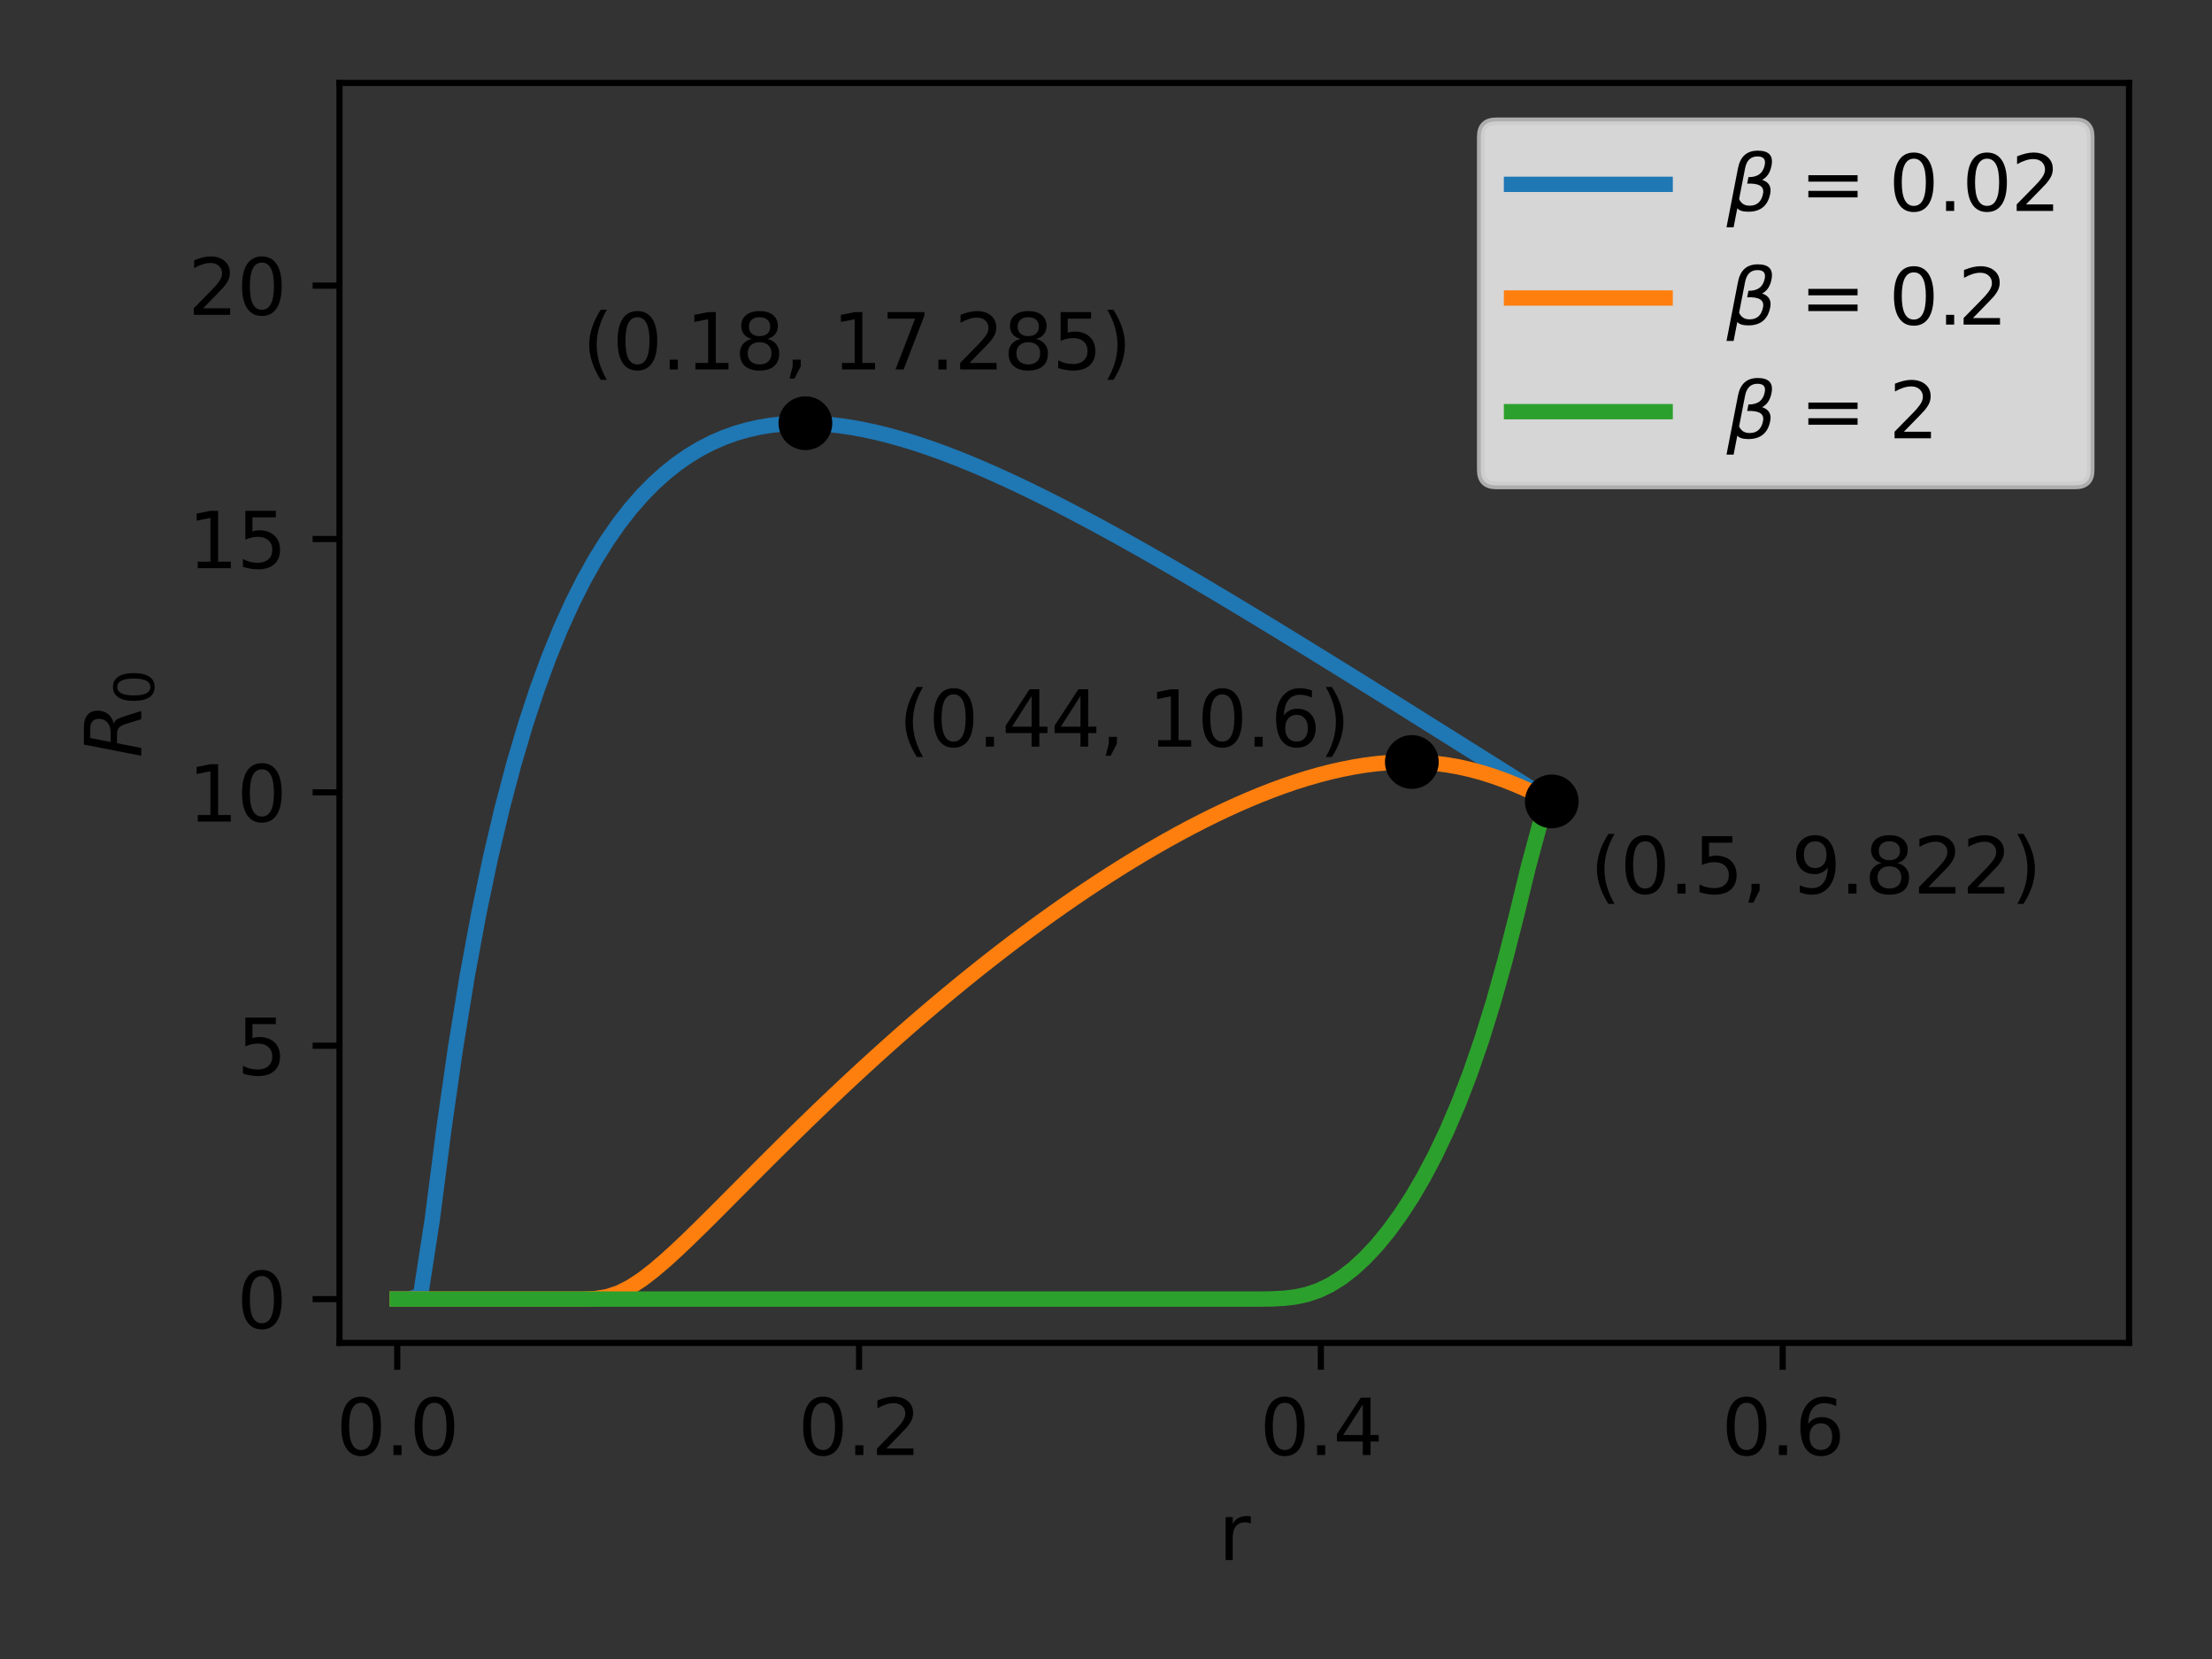 <?xml version="1.0" encoding="utf-8" standalone="no"?>
<!DOCTYPE svg PUBLIC "-//W3C//DTD SVG 1.1//EN"
  "http://www.w3.org/Graphics/SVG/1.1/DTD/svg11.dtd">
<svg xmlns:xlink="http://www.w3.org/1999/xlink" width="288pt" height="216pt" viewBox="0 0 288 216" xmlns="http://www.w3.org/2000/svg" version="1.1">
 <rect x="0" y="0" width="288" height="216" fill="#333333" stroke="none"/>
 <defs>
  <style type="text/css">*{stroke-linejoin: round; stroke-linecap: butt}</style>
 </defs>
 <g id="figure_1">
  <g id="patch_1">
   <path d="M 0 216 
L 288 216 
L 288 0 
L 0 0 
L 0 216 
z
" style="fill: none"/>
  </g>
  <g id="axes_1">
   <g id="patch_2">
    <path d="M 44.203 174.844 
L 277.2 174.844 
L 277.2 10.8 
L 44.203 10.8 
L 44.203 174.844 
z
" style="fill: none"/>
   </g>
   <g id="matplotlib.axis_1">
    <g id="xtick_1">
     <g id="line2d_1">
      <defs>
       <path id="m87cace5338" d="M 0 0 
L 0 3.5 
" style="stroke: #000000; stroke-width: 0.8"/>
      </defs>
      <g>
       <use xlink:href="#m87cace5338" x="51.719" y="174.844" style="stroke: #000000; stroke-width: 0.8"/>
      </g>
     </g>
     <g id="text_1">
      <!-- 0.0 -->
      <g transform="translate(43.768 189.442)scale(0.1 -0.1)">
       <defs>
        <path id="DejaVuSans-30" d="M 2034 4250 
Q 1547 4250 1301 3770 
Q 1056 3291 1056 2328 
Q 1056 1369 1301 889 
Q 1547 409 2034 409 
Q 2525 409 2770 889 
Q 3016 1369 3016 2328 
Q 3016 3291 2770 3770 
Q 2525 4250 2034 4250 
z
M 2034 4750 
Q 2819 4750 3233 4129 
Q 3647 3509 3647 2328 
Q 3647 1150 3233 529 
Q 2819 -91 2034 -91 
Q 1250 -91 836 529 
Q 422 1150 422 2328 
Q 422 3509 836 4129 
Q 1250 4750 2034 4750 
z
" transform="scale(0.016)"/>
        <path id="DejaVuSans-2e" d="M 684 794 
L 1344 794 
L 1344 0 
L 684 0 
L 684 794 
z
" transform="scale(0.016)"/>
       </defs>
       <use xlink:href="#DejaVuSans-30"/>
       <use xlink:href="#DejaVuSans-2e" x="63.623"/>
       <use xlink:href="#DejaVuSans-30" x="95.41"/>
      </g>
     </g>
    </g>
    <g id="xtick_2">
     <g id="line2d_2">
      <g>
       <use xlink:href="#m87cace5338" x="111.847" y="174.844" style="stroke: #000000; stroke-width: 0.8"/>
      </g>
     </g>
     <g id="text_2">
      <!-- 0.2 -->
      <g transform="translate(103.896 189.442)scale(0.1 -0.1)">
       <defs>
        <path id="DejaVuSans-32" d="M 1228 531 
L 3431 531 
L 3431 0 
L 469 0 
L 469 531 
Q 828 903 1448 1529 
Q 2069 2156 2228 2338 
Q 2531 2678 2651 2914 
Q 2772 3150 2772 3378 
Q 2772 3750 2511 3984 
Q 2250 4219 1831 4219 
Q 1534 4219 1204 4116 
Q 875 4013 500 3803 
L 500 4441 
Q 881 4594 1212 4672 
Q 1544 4750 1819 4750 
Q 2544 4750 2975 4387 
Q 3406 4025 3406 3419 
Q 3406 3131 3298 2873 
Q 3191 2616 2906 2266 
Q 2828 2175 2409 1742 
Q 1991 1309 1228 531 
z
" transform="scale(0.016)"/>
       </defs>
       <use xlink:href="#DejaVuSans-30"/>
       <use xlink:href="#DejaVuSans-2e" x="63.623"/>
       <use xlink:href="#DejaVuSans-32" x="95.41"/>
      </g>
     </g>
    </g>
    <g id="xtick_3">
     <g id="line2d_3">
      <g>
       <use xlink:href="#m87cace5338" x="171.976" y="174.844" style="stroke: #000000; stroke-width: 0.8"/>
      </g>
     </g>
     <g id="text_3">
      <!-- 0.4 -->
      <g transform="translate(164.024 189.442)scale(0.1 -0.1)">
       <defs>
        <path id="DejaVuSans-34" d="M 2419 4116 
L 825 1625 
L 2419 1625 
L 2419 4116 
z
M 2253 4666 
L 3047 4666 
L 3047 1625 
L 3713 1625 
L 3713 1100 
L 3047 1100 
L 3047 0 
L 2419 0 
L 2419 1100 
L 313 1100 
L 313 1709 
L 2253 4666 
z
" transform="scale(0.016)"/>
       </defs>
       <use xlink:href="#DejaVuSans-30"/>
       <use xlink:href="#DejaVuSans-2e" x="63.623"/>
       <use xlink:href="#DejaVuSans-34" x="95.41"/>
      </g>
     </g>
    </g>
    <g id="xtick_4">
     <g id="line2d_4">
      <g>
       <use xlink:href="#m87cace5338" x="232.104" y="174.844" style="stroke: #000000; stroke-width: 0.8"/>
      </g>
     </g>
     <g id="text_4">
      <!-- 0.6 -->
      <g transform="translate(224.152 189.442)scale(0.1 -0.1)">
       <defs>
        <path id="DejaVuSans-36" d="M 2113 2584 
Q 1688 2584 1439 2293 
Q 1191 2003 1191 1497 
Q 1191 994 1439 701 
Q 1688 409 2113 409 
Q 2538 409 2786 701 
Q 3034 994 3034 1497 
Q 3034 2003 2786 2293 
Q 2538 2584 2113 2584 
z
M 3366 4563 
L 3366 3988 
Q 3128 4100 2886 4159 
Q 2644 4219 2406 4219 
Q 1781 4219 1451 3797 
Q 1122 3375 1075 2522 
Q 1259 2794 1537 2939 
Q 1816 3084 2150 3084 
Q 2853 3084 3261 2657 
Q 3669 2231 3669 1497 
Q 3669 778 3244 343 
Q 2819 -91 2113 -91 
Q 1303 -91 875 529 
Q 447 1150 447 2328 
Q 447 3434 972 4092 
Q 1497 4750 2381 4750 
Q 2619 4750 2861 4703 
Q 3103 4656 3366 4563 
z
" transform="scale(0.016)"/>
       </defs>
       <use xlink:href="#DejaVuSans-30"/>
       <use xlink:href="#DejaVuSans-2e" x="63.623"/>
       <use xlink:href="#DejaVuSans-36" x="95.41"/>
      </g>
     </g>
    </g>
    <g id="text_5">
     <!-- r -->
     <g transform="translate(158.646 203.12)scale(0.1 -0.1)">
      <defs>
       <path id="DejaVuSans-72" d="M 2631 2963 
Q 2534 3019 2420 3045 
Q 2306 3072 2169 3072 
Q 1681 3072 1420 2755 
Q 1159 2438 1159 1844 
L 1159 0 
L 581 0 
L 581 3500 
L 1159 3500 
L 1159 2956 
Q 1341 3275 1631 3429 
Q 1922 3584 2338 3584 
Q 2397 3584 2469 3576 
Q 2541 3569 2628 3553 
L 2631 2963 
z
" transform="scale(0.016)"/>
      </defs>
      <use xlink:href="#DejaVuSans-72"/>
     </g>
    </g>
   </g>
   <g id="matplotlib.axis_2">
    <g id="ytick_1">
     <g id="line2d_5">
      <defs>
       <path id="mcb78418633" d="M 0 0 
L -3.5 0 
" style="stroke: #000000; stroke-width: 0.8"/>
      </defs>
      <g>
       <use xlink:href="#mcb78418633" x="44.203" y="169.142" style="stroke: #000000; stroke-width: 0.8"/>
      </g>
     </g>
     <g id="text_6">
      <!-- 0 -->
      <g transform="translate(30.841 172.941)scale(0.1 -0.1)">
       <use xlink:href="#DejaVuSans-30"/>
      </g>
     </g>
    </g>
    <g id="ytick_2">
     <g id="line2d_6">
      <g>
       <use xlink:href="#mcb78418633" x="44.203" y="136.154" style="stroke: #000000; stroke-width: 0.8"/>
      </g>
     </g>
     <g id="text_7">
      <!-- 5 -->
      <g transform="translate(30.841 139.953)scale(0.1 -0.1)">
       <defs>
        <path id="DejaVuSans-35" d="M 691 4666 
L 3169 4666 
L 3169 4134 
L 1269 4134 
L 1269 2991 
Q 1406 3038 1543 3061 
Q 1681 3084 1819 3084 
Q 2600 3084 3056 2656 
Q 3513 2228 3513 1497 
Q 3513 744 3044 326 
Q 2575 -91 1722 -91 
Q 1428 -91 1123 -41 
Q 819 9 494 109 
L 494 744 
Q 775 591 1075 516 
Q 1375 441 1709 441 
Q 2250 441 2565 725 
Q 2881 1009 2881 1497 
Q 2881 1984 2565 2268 
Q 2250 2553 1709 2553 
Q 1456 2553 1204 2497 
Q 953 2441 691 2322 
L 691 4666 
z
" transform="scale(0.016)"/>
       </defs>
       <use xlink:href="#DejaVuSans-35"/>
      </g>
     </g>
    </g>
    <g id="ytick_3">
     <g id="line2d_7">
      <g>
       <use xlink:href="#mcb78418633" x="44.203" y="103.166" style="stroke: #000000; stroke-width: 0.8"/>
      </g>
     </g>
     <g id="text_8">
      <!-- 10 -->
      <g transform="translate(24.478 106.965)scale(0.1 -0.1)">
       <defs>
        <path id="DejaVuSans-31" d="M 794 531 
L 1825 531 
L 1825 4091 
L 703 3866 
L 703 4441 
L 1819 4666 
L 2450 4666 
L 2450 531 
L 3481 531 
L 3481 0 
L 794 0 
L 794 531 
z
" transform="scale(0.016)"/>
       </defs>
       <use xlink:href="#DejaVuSans-31"/>
       <use xlink:href="#DejaVuSans-30" x="63.623"/>
      </g>
     </g>
    </g>
    <g id="ytick_4">
     <g id="line2d_8">
      <g>
       <use xlink:href="#mcb78418633" x="44.203" y="70.178" style="stroke: #000000; stroke-width: 0.8"/>
      </g>
     </g>
     <g id="text_9">
      <!-- 15 -->
      <g transform="translate(24.478 73.977)scale(0.1 -0.1)">
       <use xlink:href="#DejaVuSans-31"/>
       <use xlink:href="#DejaVuSans-35" x="63.623"/>
      </g>
     </g>
    </g>
    <g id="ytick_5">
     <g id="line2d_9">
      <g>
       <use xlink:href="#mcb78418633" x="44.203" y="37.19" style="stroke: #000000; stroke-width: 0.8"/>
      </g>
     </g>
     <g id="text_10">
      <!-- 20 -->
      <g transform="translate(24.478 40.989)scale(0.1 -0.1)">
       <use xlink:href="#DejaVuSans-32"/>
       <use xlink:href="#DejaVuSans-30" x="63.623"/>
      </g>
     </g>
    </g>
    <g id="text_11">
     <!-- $R_0$ -->
     <g transform="translate(18.398 98.672)rotate(-90)scale(0.1 -0.1)">
      <defs>
       <path id="DejaVuSans-Oblique-52" d="M 1613 4147 
L 1294 2491 
L 2106 2491 
Q 2584 2491 2879 2755 
Q 3175 3019 3175 3444 
Q 3175 3784 2976 3965 
Q 2778 4147 2406 4147 
L 1613 4147 
z
M 2772 2241 
Q 2972 2194 3105 2009 
Q 3238 1825 3413 1275 
L 3809 0 
L 3144 0 
L 2778 1197 
Q 2638 1659 2453 1815 
Q 2269 1972 1888 1972 
L 1191 1972 
L 806 0 
L 172 0 
L 1081 4666 
L 2503 4666 
Q 3150 4666 3495 4373 
Q 3841 4081 3841 3531 
Q 3841 3044 3547 2687 
Q 3253 2331 2772 2241 
z
" transform="scale(0.016)"/>
      </defs>
      <use xlink:href="#DejaVuSans-Oblique-52" transform="translate(0 0.094)"/>
      <use xlink:href="#DejaVuSans-30" transform="translate(69.482 -16.312)scale(0.7)"/>
     </g>
    </g>
   </g>
   <g id="line2d_10">
    <path d="M 51.719 169.142 
L 53.238 169.142 
L 54.756 168.67 
L 56.274 158.837 
L 57.793 147.023 
L 59.311 136.42 
L 60.829 127.099 
L 62.348 118.897 
L 63.866 111.648 
L 65.385 105.211 
L 66.903 99.471 
L 68.421 94.337 
L 69.94 89.732 
L 71.458 85.595 
L 72.977 81.874 
L 74.495 78.526 
L 76.013 75.513 
L 77.532 72.803 
L 79.05 70.37 
L 80.569 68.187 
L 82.087 66.235 
L 83.605 64.493 
L 85.124 62.946 
L 86.642 61.577 
L 88.161 60.372 
L 89.679 59.32 
L 91.197 58.409 
L 92.716 57.628 
L 94.234 56.969 
L 95.752 56.422 
L 97.271 55.98 
L 98.789 55.635 
L 100.308 55.381 
L 101.826 55.21 
L 103.344 55.119 
L 104.863 55.1 
L 106.381 55.15 
L 107.9 55.263 
L 109.418 55.435 
L 110.936 55.663 
L 112.455 55.942 
L 113.973 56.27 
L 115.492 56.642 
L 117.01 57.056 
L 118.528 57.509 
L 120.047 57.998 
L 121.565 58.522 
L 123.083 59.077 
L 124.602 59.662 
L 126.12 60.274 
L 127.639 60.912 
L 129.157 61.574 
L 130.675 62.258 
L 132.194 62.963 
L 133.712 63.687 
L 135.231 64.43 
L 136.749 65.189 
L 138.267 65.963 
L 139.786 66.752 
L 141.304 67.555 
L 142.823 68.37 
L 144.341 69.197 
L 145.859 70.034 
L 147.378 70.882 
L 148.896 71.738 
L 150.414 72.604 
L 151.933 73.477 
L 153.451 74.358 
L 154.97 75.246 
L 156.488 76.14 
L 158.006 77.04 
L 159.525 77.945 
L 161.043 78.856 
L 162.562 79.771 
L 164.08 80.69 
L 165.598 81.613 
L 167.117 82.54 
L 168.635 83.47 
L 170.154 84.403 
L 171.672 85.339 
L 173.19 86.277 
L 174.709 87.218 
L 176.227 88.16 
L 177.745 89.105 
L 179.264 90.051 
L 180.782 90.999 
L 182.301 91.948 
L 183.819 92.898 
L 185.337 93.85 
L 186.856 94.802 
L 188.374 95.754 
L 189.893 96.708 
L 191.411 97.662 
L 192.929 98.616 
L 194.448 99.571 
L 195.966 100.525 
L 197.485 101.48 
L 199.003 102.434 
L 200.521 103.389 
L 202.04 104.343 
" clip-path="url(#p0b627331d2)" style="fill: none; stroke: #1f77b4; stroke-width: 2; stroke-linecap: square"/>
   </g>
   <g id="line2d_11">
    <path d="M 51.719 169.142 
L 53.238 169.142 
L 54.756 169.142 
L 56.274 169.142 
L 57.793 169.142 
L 59.311 169.142 
L 60.829 169.142 
L 62.348 169.142 
L 63.866 169.142 
L 65.385 169.142 
L 66.903 169.142 
L 68.421 169.142 
L 69.94 169.142 
L 71.458 169.142 
L 72.977 169.142 
L 74.495 169.142 
L 76.013 169.135 
L 77.532 169.07 
L 79.05 168.829 
L 80.569 168.329 
L 82.087 167.562 
L 83.605 166.567 
L 85.124 165.398 
L 86.642 164.103 
L 88.161 162.719 
L 89.679 161.276 
L 91.197 159.794 
L 92.716 158.286 
L 94.234 156.765 
L 95.752 155.238 
L 97.271 153.71 
L 98.789 152.187 
L 100.308 150.67 
L 101.826 149.164 
L 103.344 147.669 
L 104.863 146.187 
L 106.381 144.719 
L 107.9 143.266 
L 109.418 141.83 
L 110.936 140.41 
L 112.455 139.007 
L 113.973 137.621 
L 115.492 136.254 
L 117.01 134.904 
L 118.528 133.573 
L 120.047 132.26 
L 121.565 130.967 
L 123.083 129.692 
L 124.602 128.437 
L 126.12 127.201 
L 127.639 125.985 
L 129.157 124.789 
L 130.675 123.612 
L 132.194 122.456 
L 133.712 121.32 
L 135.231 120.205 
L 136.749 119.11 
L 138.267 118.037 
L 139.786 116.985 
L 141.304 115.955 
L 142.823 114.948 
L 144.341 113.963 
L 145.859 113.001 
L 147.378 112.062 
L 148.896 111.147 
L 150.414 110.258 
L 151.933 109.393 
L 153.451 108.555 
L 154.97 107.743 
L 156.488 106.959 
L 158.006 106.204 
L 159.525 105.478 
L 161.043 104.783 
L 162.562 104.121 
L 164.08 103.491 
L 165.598 102.897 
L 167.117 102.339 
L 168.635 101.819 
L 170.154 101.34 
L 171.672 100.902 
L 173.19 100.509 
L 174.709 100.162 
L 176.227 99.865 
L 177.745 99.619 
L 179.264 99.427 
L 180.782 99.293 
L 182.301 99.22 
L 183.819 99.209 
L 185.337 99.264 
L 186.856 99.388 
L 188.374 99.582 
L 189.893 99.847 
L 191.411 100.186 
L 192.929 100.596 
L 194.448 101.076 
L 195.966 101.622 
L 197.485 102.229 
L 199.003 102.89 
L 200.521 103.597 
L 202.04 104.343 
" clip-path="url(#p0b627331d2)" style="fill: none; stroke: #ff7f0e; stroke-width: 2; stroke-linecap: square"/>
   </g>
   <g id="line2d_12">
    <path d="M 51.719 169.142 
L 53.238 169.142 
L 54.756 169.142 
L 56.274 169.142 
L 57.793 169.142 
L 59.311 169.142 
L 60.829 169.142 
L 62.348 169.142 
L 63.866 169.142 
L 65.385 169.142 
L 66.903 169.142 
L 68.421 169.142 
L 69.94 169.142 
L 71.458 169.142 
L 72.977 169.142 
L 74.495 169.142 
L 76.013 169.142 
L 77.532 169.142 
L 79.05 169.142 
L 80.569 169.142 
L 82.087 169.142 
L 83.605 169.142 
L 85.124 169.142 
L 86.642 169.142 
L 88.161 169.142 
L 89.679 169.142 
L 91.197 169.142 
L 92.716 169.142 
L 94.234 169.142 
L 95.752 169.142 
L 97.271 169.142 
L 98.789 169.142 
L 100.308 169.142 
L 101.826 169.142 
L 103.344 169.142 
L 104.863 169.142 
L 106.381 169.142 
L 107.9 169.142 
L 109.418 169.142 
L 110.936 169.142 
L 112.455 169.142 
L 113.973 169.142 
L 115.492 169.142 
L 117.01 169.142 
L 118.528 169.142 
L 120.047 169.142 
L 121.565 169.142 
L 123.083 169.142 
L 124.602 169.142 
L 126.12 169.142 
L 127.639 169.142 
L 129.157 169.142 
L 130.675 169.142 
L 132.194 169.142 
L 133.712 169.142 
L 135.231 169.142 
L 136.749 169.142 
L 138.267 169.142 
L 139.786 169.142 
L 141.304 169.142 
L 142.823 169.142 
L 144.341 169.142 
L 145.859 169.142 
L 147.378 169.142 
L 148.896 169.142 
L 150.414 169.142 
L 151.933 169.142 
L 153.451 169.142 
L 154.97 169.142 
L 156.488 169.142 
L 158.006 169.142 
L 159.525 169.142 
L 161.043 169.142 
L 162.562 169.141 
L 164.08 169.137 
L 165.598 169.114 
L 167.117 169.039 
L 168.635 168.863 
L 170.154 168.537 
L 171.672 168.022 
L 173.19 167.293 
L 174.709 166.341 
L 176.227 165.164 
L 177.745 163.763 
L 179.264 162.14 
L 180.782 160.291 
L 182.301 158.209 
L 183.819 155.883 
L 185.337 153.293 
L 186.856 150.417 
L 188.374 147.224 
L 189.893 143.676 
L 191.411 139.731 
L 192.929 135.337 
L 194.448 130.443 
L 195.966 125.009 
L 197.485 119.054 
L 199.003 112.809 
L 200.521 107.197 
L 202.04 104.343 
" clip-path="url(#p0b627331d2)" style="fill: none; stroke: #2ca02c; stroke-width: 2; stroke-linecap: square"/>
   </g>
   <g id="PathCollection_1">
    <defs>
     <path id="m296ddc1d96" d="M 0 3 
C 0.796 3 1.559 2.684 2.121 2.121 
C 2.684 1.559 3 0.796 3 0 
C 3 -0.796 2.684 -1.559 2.121 -2.121 
C 1.559 -2.684 0.796 -3 0 -3 
C -0.796 -3 -1.559 -2.684 -2.121 -2.121 
C -2.684 -1.559 -3 -0.796 -3 0 
C -3 0.796 -2.684 1.559 -2.121 2.121 
C -1.559 2.684 -0.796 3 0 3 
z
" style="stroke: #000000"/>
    </defs>
    <g clip-path="url(#p0b627331d2)">
     <use xlink:href="#m296ddc1d96" x="104.863" y="55.1" style="stroke: #000000"/>
    </g>
   </g>
   <g id="text_12">
    <!-- (0.18, 17.285) -->
    <g transform="translate(75.835 48.103)scale(0.1 -0.1)">
     <defs>
      <path id="DejaVuSans-28" d="M 1984 4856 
Q 1566 4138 1362 3434 
Q 1159 2731 1159 2009 
Q 1159 1288 1364 580 
Q 1569 -128 1984 -844 
L 1484 -844 
Q 1016 -109 783 600 
Q 550 1309 550 2009 
Q 550 2706 781 3412 
Q 1013 4119 1484 4856 
L 1984 4856 
z
" transform="scale(0.016)"/>
      <path id="DejaVuSans-38" d="M 2034 2216 
Q 1584 2216 1326 1975 
Q 1069 1734 1069 1313 
Q 1069 891 1326 650 
Q 1584 409 2034 409 
Q 2484 409 2743 651 
Q 3003 894 3003 1313 
Q 3003 1734 2745 1975 
Q 2488 2216 2034 2216 
z
M 1403 2484 
Q 997 2584 770 2862 
Q 544 3141 544 3541 
Q 544 4100 942 4425 
Q 1341 4750 2034 4750 
Q 2731 4750 3128 4425 
Q 3525 4100 3525 3541 
Q 3525 3141 3298 2862 
Q 3072 2584 2669 2484 
Q 3125 2378 3379 2068 
Q 3634 1759 3634 1313 
Q 3634 634 3220 271 
Q 2806 -91 2034 -91 
Q 1263 -91 848 271 
Q 434 634 434 1313 
Q 434 1759 690 2068 
Q 947 2378 1403 2484 
z
M 1172 3481 
Q 1172 3119 1398 2916 
Q 1625 2713 2034 2713 
Q 2441 2713 2670 2916 
Q 2900 3119 2900 3481 
Q 2900 3844 2670 4047 
Q 2441 4250 2034 4250 
Q 1625 4250 1398 4047 
Q 1172 3844 1172 3481 
z
" transform="scale(0.016)"/>
      <path id="DejaVuSans-2c" d="M 750 794 
L 1409 794 
L 1409 256 
L 897 -744 
L 494 -744 
L 750 256 
L 750 794 
z
" transform="scale(0.016)"/>
      <path id="DejaVuSans-20" transform="scale(0.016)"/>
      <path id="DejaVuSans-37" d="M 525 4666 
L 3525 4666 
L 3525 4397 
L 1831 0 
L 1172 0 
L 2766 4134 
L 525 4134 
L 525 4666 
z
" transform="scale(0.016)"/>
      <path id="DejaVuSans-29" d="M 513 4856 
L 1013 4856 
Q 1481 4119 1714 3412 
Q 1947 2706 1947 2009 
Q 1947 1309 1714 600 
Q 1481 -109 1013 -844 
L 513 -844 
Q 928 -128 1133 580 
Q 1338 1288 1338 2009 
Q 1338 2731 1133 3434 
Q 928 4138 513 4856 
z
" transform="scale(0.016)"/>
     </defs>
     <use xlink:href="#DejaVuSans-28"/>
     <use xlink:href="#DejaVuSans-30" x="39.014"/>
     <use xlink:href="#DejaVuSans-2e" x="102.637"/>
     <use xlink:href="#DejaVuSans-31" x="134.424"/>
     <use xlink:href="#DejaVuSans-38" x="198.047"/>
     <use xlink:href="#DejaVuSans-2c" x="261.67"/>
     <use xlink:href="#DejaVuSans-20" x="293.457"/>
     <use xlink:href="#DejaVuSans-31" x="325.244"/>
     <use xlink:href="#DejaVuSans-37" x="388.867"/>
     <use xlink:href="#DejaVuSans-2e" x="452.49"/>
     <use xlink:href="#DejaVuSans-32" x="484.277"/>
     <use xlink:href="#DejaVuSans-38" x="547.9"/>
     <use xlink:href="#DejaVuSans-35" x="611.523"/>
     <use xlink:href="#DejaVuSans-29" x="675.146"/>
    </g>
   </g>
   <g id="PathCollection_2">
    <g clip-path="url(#p0b627331d2)">
     <use xlink:href="#m296ddc1d96" x="183.819" y="99.209" style="stroke: #000000"/>
    </g>
   </g>
   <g id="text_13">
    <!-- (0.44, 10.6) -->
    <g transform="translate(117.001 97.207)scale(0.1 -0.1)">
     <use xlink:href="#DejaVuSans-28"/>
     <use xlink:href="#DejaVuSans-30" x="39.014"/>
     <use xlink:href="#DejaVuSans-2e" x="102.637"/>
     <use xlink:href="#DejaVuSans-34" x="134.424"/>
     <use xlink:href="#DejaVuSans-34" x="198.047"/>
     <use xlink:href="#DejaVuSans-2c" x="261.67"/>
     <use xlink:href="#DejaVuSans-20" x="293.457"/>
     <use xlink:href="#DejaVuSans-31" x="325.244"/>
     <use xlink:href="#DejaVuSans-30" x="388.867"/>
     <use xlink:href="#DejaVuSans-2e" x="452.49"/>
     <use xlink:href="#DejaVuSans-36" x="484.277"/>
     <use xlink:href="#DejaVuSans-29" x="547.9"/>
    </g>
   </g>
   <g id="PathCollection_3">
    <g clip-path="url(#p0b627331d2)">
     <use xlink:href="#m296ddc1d96" x="202.04" y="104.343" style="stroke: #000000"/>
    </g>
   </g>
   <g id="text_14">
    <!-- (0.5, 9.822) -->
    <g transform="translate(207.04 116.34)scale(0.1 -0.1)">
     <defs>
      <path id="DejaVuSans-39" d="M 703 97 
L 703 672 
Q 941 559 1184 500 
Q 1428 441 1663 441 
Q 2288 441 2617 861 
Q 2947 1281 2994 2138 
Q 2813 1869 2534 1725 
Q 2256 1581 1919 1581 
Q 1219 1581 811 2004 
Q 403 2428 403 3163 
Q 403 3881 828 4315 
Q 1253 4750 1959 4750 
Q 2769 4750 3195 4129 
Q 3622 3509 3622 2328 
Q 3622 1225 3098 567 
Q 2575 -91 1691 -91 
Q 1453 -91 1209 -44 
Q 966 3 703 97 
z
M 1959 2075 
Q 2384 2075 2632 2365 
Q 2881 2656 2881 3163 
Q 2881 3666 2632 3958 
Q 2384 4250 1959 4250 
Q 1534 4250 1286 3958 
Q 1038 3666 1038 3163 
Q 1038 2656 1286 2365 
Q 1534 2075 1959 2075 
z
" transform="scale(0.016)"/>
     </defs>
     <use xlink:href="#DejaVuSans-28"/>
     <use xlink:href="#DejaVuSans-30" x="39.014"/>
     <use xlink:href="#DejaVuSans-2e" x="102.637"/>
     <use xlink:href="#DejaVuSans-35" x="134.424"/>
     <use xlink:href="#DejaVuSans-2c" x="198.047"/>
     <use xlink:href="#DejaVuSans-20" x="229.834"/>
     <use xlink:href="#DejaVuSans-39" x="261.621"/>
     <use xlink:href="#DejaVuSans-2e" x="325.244"/>
     <use xlink:href="#DejaVuSans-38" x="357.031"/>
     <use xlink:href="#DejaVuSans-32" x="420.654"/>
     <use xlink:href="#DejaVuSans-32" x="484.277"/>
     <use xlink:href="#DejaVuSans-29" x="547.9"/>
    </g>
   </g>
   <g id="patch_3">
    <path d="M 44.203 174.844 
L 44.203 10.8 
" style="fill: none; stroke: #000000; stroke-width: 0.8; stroke-linejoin: miter; stroke-linecap: square"/>
   </g>
   <g id="patch_4">
    <path d="M 277.2 174.844 
L 277.2 10.8 
" style="fill: none; stroke: #000000; stroke-width: 0.8; stroke-linejoin: miter; stroke-linecap: square"/>
   </g>
   <g id="patch_5">
    <path d="M 44.203 174.844 
L 277.2 174.844 
" style="fill: none; stroke: #000000; stroke-width: 0.8; stroke-linejoin: miter; stroke-linecap: square"/>
   </g>
   <g id="patch_6">
    <path d="M 44.203 10.8 
L 277.2 10.8 
" style="fill: none; stroke: #000000; stroke-width: 0.8; stroke-linejoin: miter; stroke-linecap: square"/>
   </g>
   <g id="legend_1">
    <g id="patch_7">
     <path d="M 194.8 63.2 
L 270.2 63.2 
Q 272.2 63.2 272.2 61.2 
L 272.2 17.8 
Q 272.2 15.8 270.2 15.8 
L 194.8 15.8 
Q 192.8 15.8 192.8 17.8 
L 192.8 61.2 
Q 192.8 63.2 194.8 63.2 
z
" style="fill: #ffffff; opacity: 0.8; stroke: #cccccc; stroke-linejoin: miter"/>
    </g>
    <g id="line2d_13">
     <path d="M 196.8 24 
L 206.8 24 
L 216.8 24 
" style="fill: none; stroke: #1f77b4; stroke-width: 2; stroke-linecap: square"/>
    </g>
    <g id="text_15">
     <!-- $\beta$ = 0.02 -->
     <g transform="translate(224.8 27.5)scale(0.1 -0.1)">
      <defs>
       <path id="DejaVuSans-Oblique-3b2" d="M 872 216 
L 572 -1331 
L -6 -1331 
L 928 3478 
Q 1206 4903 2538 4903 
Q 3888 4903 3659 3700 
Q 3503 2844 2894 2531 
Q 3713 2250 3553 1416 
Q 3272 -69 1759 -66 
Q 1097 -63 872 216 
z
M 1019 966 
Q 1259 422 1875 425 
Q 2775 425 2966 1406 
Q 3138 2288 1675 2219 
L 1778 2750 
Q 2909 2731 3106 3750 
Q 3241 4438 2509 4434 
Q 1691 4434 1503 3459 
L 1019 966 
z
" transform="scale(0.016)"/>
       <path id="DejaVuSans-3d" d="M 678 2906 
L 4684 2906 
L 4684 2381 
L 678 2381 
L 678 2906 
z
M 678 1631 
L 4684 1631 
L 4684 1100 
L 678 1100 
L 678 1631 
z
" transform="scale(0.016)"/>
      </defs>
      <use xlink:href="#DejaVuSans-Oblique-3b2" transform="translate(0 0.391)"/>
      <use xlink:href="#DejaVuSans-20" transform="translate(63.818 0.391)"/>
      <use xlink:href="#DejaVuSans-3d" transform="translate(95.605 0.391)"/>
      <use xlink:href="#DejaVuSans-20" transform="translate(179.395 0.391)"/>
      <use xlink:href="#DejaVuSans-30" transform="translate(211.182 0.391)"/>
      <use xlink:href="#DejaVuSans-2e" transform="translate(274.805 0.391)"/>
      <use xlink:href="#DejaVuSans-30" transform="translate(306.592 0.391)"/>
      <use xlink:href="#DejaVuSans-32" transform="translate(370.215 0.391)"/>
     </g>
    </g>
    <g id="line2d_14">
     <path d="M 196.8 38.8 
L 206.8 38.8 
L 216.8 38.8 
" style="fill: none; stroke: #ff7f0e; stroke-width: 2; stroke-linecap: square"/>
    </g>
    <g id="text_16">
     <!-- $\beta$ = 0.2 -->
     <g transform="translate(224.8 42.3)scale(0.1 -0.1)">
      <use xlink:href="#DejaVuSans-Oblique-3b2" transform="translate(0 0.391)"/>
      <use xlink:href="#DejaVuSans-20" transform="translate(63.818 0.391)"/>
      <use xlink:href="#DejaVuSans-3d" transform="translate(95.605 0.391)"/>
      <use xlink:href="#DejaVuSans-20" transform="translate(179.395 0.391)"/>
      <use xlink:href="#DejaVuSans-30" transform="translate(211.182 0.391)"/>
      <use xlink:href="#DejaVuSans-2e" transform="translate(274.805 0.391)"/>
      <use xlink:href="#DejaVuSans-32" transform="translate(301.092 0.391)"/>
     </g>
    </g>
    <g id="line2d_15">
     <path d="M 196.8 53.6 
L 206.8 53.6 
L 216.8 53.6 
" style="fill: none; stroke: #2ca02c; stroke-width: 2; stroke-linecap: square"/>
    </g>
    <g id="text_17">
     <!-- $\beta$ = 2 -->
     <g transform="translate(224.8 57.1)scale(0.1 -0.1)">
      <use xlink:href="#DejaVuSans-Oblique-3b2" transform="translate(0 0.391)"/>
      <use xlink:href="#DejaVuSans-20" transform="translate(63.818 0.391)"/>
      <use xlink:href="#DejaVuSans-3d" transform="translate(95.605 0.391)"/>
      <use xlink:href="#DejaVuSans-20" transform="translate(179.395 0.391)"/>
      <use xlink:href="#DejaVuSans-32" transform="translate(211.182 0.391)"/>
     </g>
    </g>
   </g>
  </g>
 </g>
 <defs>
  <clipPath id="p0b627331d2">
   <rect x="44.203" y="10.8" width="232.997" height="164.044"/>
  </clipPath>
 </defs>
</svg>
